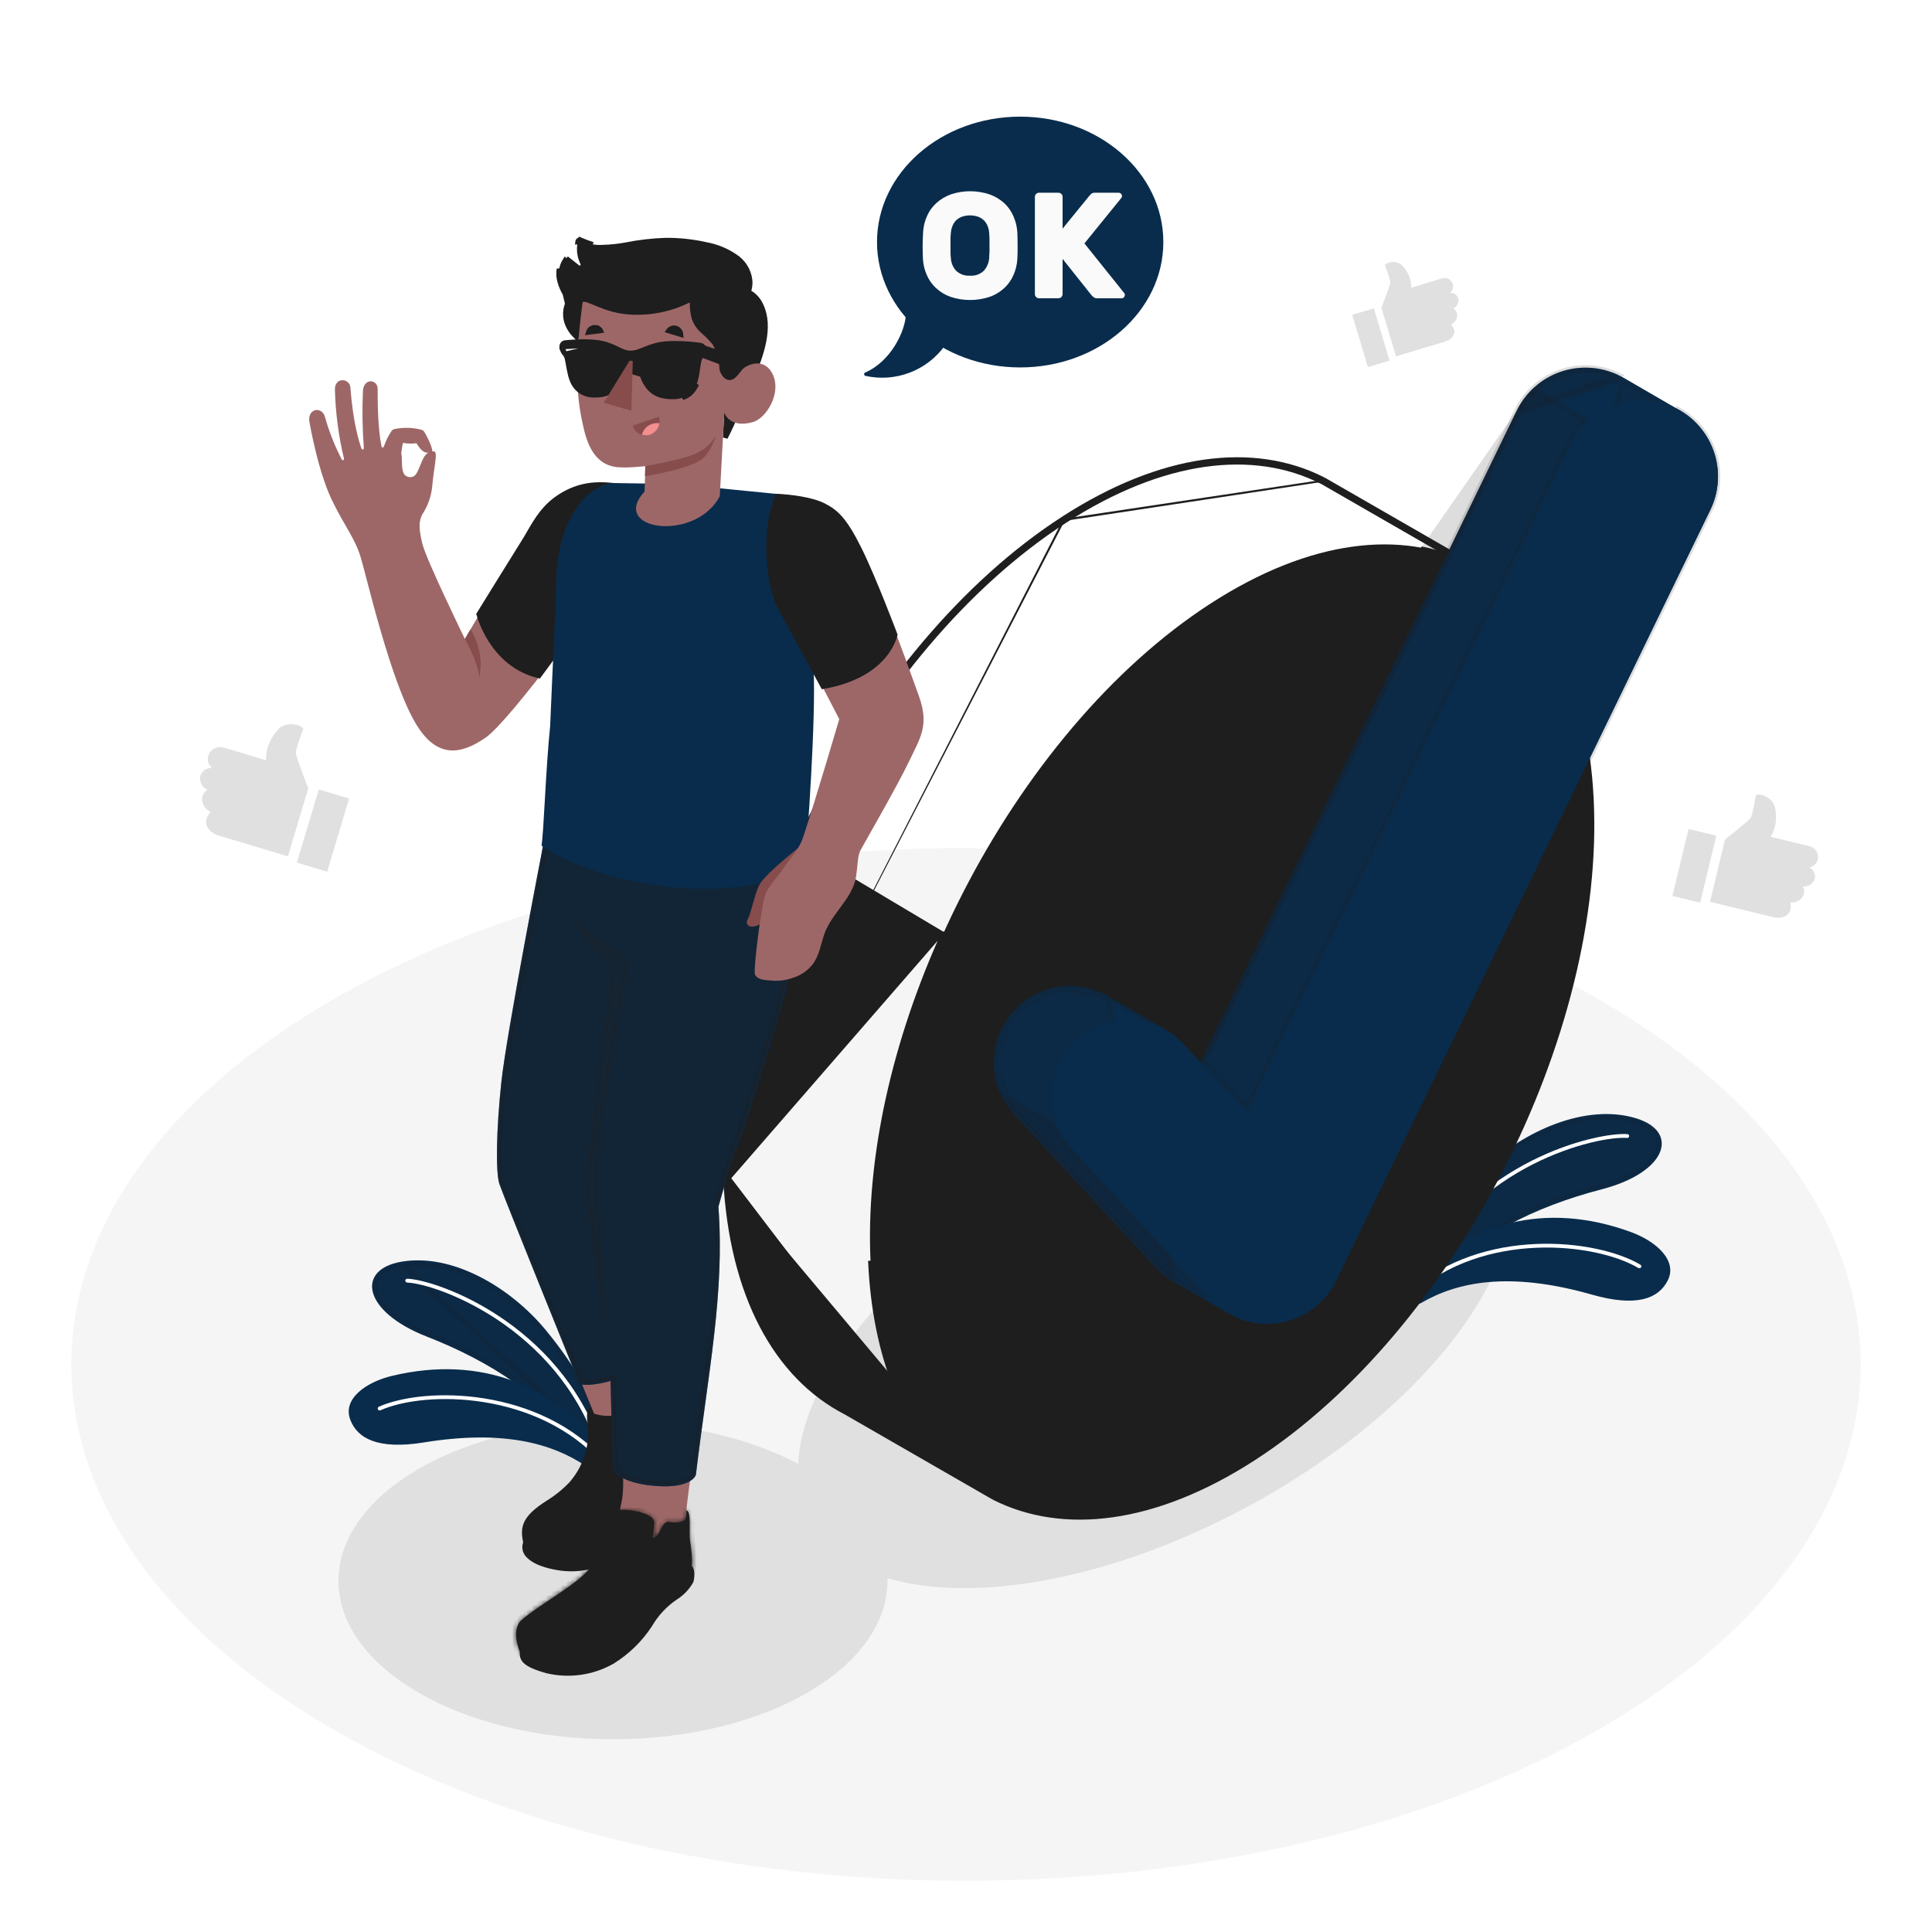 <svg width="398" height="398" viewBox="0 0 398 398" fill="none" xmlns="http://www.w3.org/2000/svg">
<rect width="398" height="398" fill="white"/>
<path d="M68.678 356.29C-3.288 314.738 -3.288 247.365 68.678 205.846C140.644 164.326 257.33 164.294 329.32 205.846C401.31 247.397 401.286 314.77 329.32 356.29C257.354 397.809 140.652 397.849 68.678 356.29Z" fill="#F5F5F5"/>
<path d="M126.278 358.296C157.509 358.296 182.826 343.681 182.826 325.652C182.826 307.623 157.509 293.008 126.278 293.008C95.048 293.008 69.731 307.623 69.731 325.652C69.731 343.681 95.048 358.296 126.278 358.296Z" fill="#E0E0E0"/>
<path d="M256.977 310.395C296.188 289.246 319.444 256.284 308.92 236.771C298.396 217.258 258.077 218.584 218.866 239.732C179.654 260.881 156.399 293.843 166.923 313.356C177.447 332.869 217.766 331.543 256.977 310.395Z" fill="#E0E0E0"/>
<path d="M295.991 264.041C303.831 254.696 316.114 248.607 329.924 245.009C343.568 241.467 346.011 233.069 336.969 230.355C326.724 227.266 313.941 232.934 305.694 240.822C291.334 254.569 289.527 265.068 289.527 265.068L295.991 264.041Z" fill="#092C4C"/>
<path opacity="0.15" d="M329.799 244.525L329.798 244.525C316.007 248.118 303.667 254.202 295.729 263.577L290.183 264.458C290.258 264.175 290.364 263.81 290.509 263.369C290.895 262.194 291.559 260.477 292.67 258.33C294.891 254.036 298.899 248.019 306.04 241.183C310.117 237.283 315.316 233.933 320.754 231.941C326.196 229.949 331.837 229.33 336.825 230.833L336.825 230.833C339.021 231.493 340.445 232.476 341.188 233.572C341.916 234.646 342.026 235.883 341.492 237.181C340.949 238.499 339.732 239.895 337.777 241.19C335.826 242.48 333.169 243.65 329.799 244.525Z" fill="#1E1E1E" stroke="#1E1E1E"/>
<path d="M291.954 263.476C291.896 263.488 291.836 263.488 291.779 263.476C291.731 263.453 291.689 263.421 291.655 263.382C291.62 263.343 291.593 263.297 291.576 263.247C291.559 263.198 291.552 263.145 291.555 263.093C291.559 263.041 291.572 262.99 291.595 262.943C303.233 239.063 329.007 233.188 335.248 233.634C335.352 233.642 335.449 233.691 335.518 233.77C335.586 233.849 335.621 233.951 335.614 234.056C335.604 234.161 335.554 234.258 335.473 234.326C335.393 234.394 335.29 234.429 335.184 234.422C329.071 233.96 303.766 239.779 292.312 263.293C292.273 263.351 292.219 263.399 292.156 263.431C292.094 263.463 292.024 263.478 291.954 263.476Z" fill="white"/>
<path d="M289.527 266.525C289.528 266.909 289.63 267.286 289.824 267.617C290.017 267.949 290.295 268.223 290.629 268.413C290.963 268.602 291.341 268.699 291.725 268.695C292.109 268.69 292.485 268.584 292.815 268.388C300.106 264.145 310.741 261.797 327.95 266.7C337.104 269.303 341.61 267.56 343.536 263.834C345.685 259.695 341.148 255.691 335.974 253.805C318.358 247.365 302.462 251.759 289.527 264.607V266.525Z" fill="#092C4C"/>
<path d="M290.538 266.867C290.482 266.868 290.425 266.857 290.373 266.835C290.321 266.813 290.274 266.781 290.236 266.74C290.162 266.664 290.121 266.563 290.121 266.457C290.121 266.352 290.162 266.25 290.236 266.174C305.447 252.579 329.009 255.229 337.924 260.531C338.014 260.584 338.08 260.671 338.107 260.772C338.134 260.873 338.119 260.981 338.067 261.072C338.013 261.163 337.924 261.229 337.822 261.256C337.719 261.282 337.61 261.268 337.518 261.215C328.762 256.018 305.678 253.431 290.769 266.787C290.701 266.836 290.621 266.863 290.538 266.867Z" fill="white"/>
<path d="M119.335 298.221C112.649 288.017 101.17 280.518 87.877 275.321C74.759 270.194 73.318 261.574 82.616 259.934C93.155 258.079 105.182 265.219 112.442 274.023C125.082 289.37 125.631 300.028 125.631 300.028L119.335 298.221Z" fill="#092C4C"/>
<path opacity="0.15" d="M125.052 299.342L119.651 297.792C112.871 287.546 101.335 280.046 88.059 274.855L88.059 274.855C84.819 273.589 82.32 272.114 80.537 270.603C78.749 269.088 77.705 267.558 77.322 266.185C76.945 264.833 77.2 263.618 78.049 262.636C78.915 261.634 80.444 260.825 82.702 260.426L125.052 299.342ZM125.052 299.342C125.011 299.052 124.949 298.677 124.858 298.222C124.614 297.008 124.158 295.222 123.309 292.956C121.611 288.426 118.342 281.973 112.056 274.341C108.467 269.989 103.699 266.048 98.532 263.427C93.363 260.806 87.833 259.523 82.702 260.426L125.052 299.342Z" fill="#1E1E1E" stroke="#1E1E1E"/>
<path d="M123.38 298.158C123.438 298.169 123.497 298.169 123.555 298.158C123.654 298.122 123.736 298.048 123.782 297.953C123.828 297.858 123.835 297.749 123.802 297.648C115.046 272.566 90.179 263.691 83.906 263.42C83.802 263.416 83.7 263.453 83.623 263.523C83.545 263.593 83.499 263.69 83.492 263.794C83.49 263.9 83.528 264.003 83.599 264.081C83.67 264.16 83.769 264.208 83.874 264.216C90.004 264.471 114.441 273.235 123.046 297.935C123.076 297.998 123.124 298.052 123.183 298.092C123.241 298.131 123.309 298.154 123.38 298.158Z" fill="white"/>
<path d="M125.688 299.543C125.626 300.109 125.419 300.649 125.087 301.111C124.755 301.573 124.31 301.942 123.793 302.182C123.277 302.422 122.708 302.525 122.141 302.481C121.573 302.437 121.027 302.248 120.554 301.931C113.804 297.41 103.751 294.472 87.281 297.155C77.889 298.659 73.622 296.359 72.157 292.466C70.518 288.104 75.501 284.674 80.858 283.408C99.11 279.094 114.377 285.334 125.704 299.607L125.688 299.543Z" fill="#092C4C"/>
<path d="M124.429 301.684C124.485 301.692 124.541 301.687 124.595 301.671C124.649 301.654 124.698 301.626 124.74 301.589C124.813 301.513 124.854 301.411 124.854 301.306C124.854 301.2 124.813 301.099 124.74 301.023C111.208 285.732 87.527 285.581 78.046 289.792C77.949 289.835 77.873 289.915 77.835 290.014C77.797 290.114 77.8 290.224 77.843 290.321C77.887 290.418 77.967 290.494 78.066 290.532C78.165 290.57 78.275 290.567 78.373 290.524C87.662 286.393 110.905 286.544 124.143 301.549C124.177 301.591 124.221 301.626 124.271 301.649C124.32 301.672 124.374 301.684 124.429 301.684Z" fill="white"/>
<path d="M303.131 116.352C317.252 123.659 326.597 140.271 327.799 164.51C330.251 213.121 299.111 273.952 258.244 300.379C237.883 313.545 218.954 315.67 204.777 308.506M303.131 116.352L303.004 116.288L272.66 98.824M303.131 116.352L302.901 116.796L302.78 116.735L302.767 116.729L302.754 116.721L272.427 99.266M303.131 116.352L302.907 116.799L302.904 116.797C316.81 123.995 326.103 140.403 327.3 164.534L327.3 164.535C328.52 188.732 321.378 216.005 308.821 240.535C296.264 265.066 278.315 286.804 257.973 299.959C237.704 313.065 218.973 315.115 205.011 308.064M272.66 98.824L272.477 98.736C258.3 91.572 239.387 93.729 219.041 106.879M272.66 98.824L272.411 99.257L272.427 99.266M272.66 98.824L272.444 99.275L272.427 99.266M219.041 106.879C178.175 133.306 147.035 194.137 149.487 242.748M219.041 106.879L219.313 107.299M219.041 106.879L219.313 107.299C219.313 107.299 219.313 107.299 219.313 107.299M149.487 242.748C150.705 266.971 160.05 283.583 174.163 290.89L174.282 290.954L204.634 308.426M149.487 242.748L149.986 242.723C151.199 266.84 160.493 283.25 174.393 290.446L174.398 290.449L174.518 290.513L174.525 290.517L174.532 290.521L204.877 307.989L204.634 308.426M149.487 242.748L149.986 242.723C148.766 218.526 155.908 191.252 168.465 166.722C181.022 142.192 198.971 120.454 219.313 107.299M204.634 308.426L204.777 308.506M204.634 308.426L204.883 307.993L205.011 308.064M204.777 308.506L205.02 308.069L205.011 308.064M204.777 308.506L205.003 308.06C205.006 308.061 205.008 308.063 205.011 308.064M219.313 107.299C239.571 94.206 258.289 92.127 272.251 99.182L272.251 99.182L272.261 99.187L272.427 99.266" fill="#1E1E1E" stroke="#1E1E1E"/>
<path d="M195.808 302.784C186.302 293.86 180.286 279.367 179.354 260.213C179.354 260.213 179.354 260.213 179.354 260.213L179.853 260.189C178.763 238.506 184.343 214.411 194.5 192.035L195.808 302.784ZM195.808 302.784L174.582 290.511L174.577 290.508L174.438 290.424L174.424 290.415L174.408 290.407C160.508 283.194 151.222 266.785 150.001 242.699L195.808 302.784ZM164.591 174.805L193.86 192.236L150.001 242.699C148.916 221.123 154.482 197.119 164.591 174.805Z" fill="#1E1E1E" stroke="#1E1E1E"/>
<path d="M327.316 164.519C328.536 188.716 321.395 215.99 308.837 240.52C296.28 265.05 278.332 286.788 257.989 299.943C237.644 313.099 218.842 315.131 204.86 307.971C190.879 300.812 181.535 284.368 180.314 260.171C179.094 235.978 186.238 208.707 198.797 184.178C211.356 159.649 229.307 137.91 249.649 124.755C269.994 111.599 288.795 109.564 302.774 116.72C316.754 123.876 326.095 140.318 327.316 164.519Z" fill="#1E1E1E" stroke="#1E1E1E"/>
<path d="M241.777 218.982L241.28 218.443L230.262 206.51C230.261 206.509 230.26 206.508 230.259 206.507C227.063 203.181 222.69 201.241 218.079 201.102C213.466 200.964 208.983 202.64 205.593 205.771C202.203 208.902 200.176 213.237 199.947 217.846C199.719 222.453 201.306 226.967 204.367 230.417C204.368 230.418 204.369 230.419 204.37 230.421L233.41 261.879L233.41 261.88C236.513 265.25 240.811 267.272 245.386 267.513H245.386H245.388H245.39H245.392H245.394H245.396H245.398H245.4H245.402H245.404H245.406H245.408H245.41H245.412H245.414H245.416H245.418H245.42H245.422H245.424H245.426H245.427H245.429H245.431H245.433H245.435H245.437H245.439H245.441H245.443H245.445H245.447H245.449H245.451H245.453H245.455H245.457H245.459H245.461H245.463H245.465H245.467H245.469H245.471H245.473H245.475H245.476H245.478H245.48H245.482H245.484H245.486H245.488H245.49H245.492H245.494H245.496H245.498H245.5H245.502H245.504H245.506H245.508H245.51H245.512H245.514H245.516H245.518H245.52H245.522H245.523H245.525H245.527H245.529H245.531H245.533H245.535H245.537H245.539H245.541H245.543H245.545H245.547H245.549H245.551H245.553H245.555H245.557H245.559H245.561H245.563H245.565H245.567H245.569H245.57H245.572H245.574H245.576H245.578H245.58H245.582H245.584H245.586H245.588H245.59H245.592H245.594H245.596H245.598H245.6H245.602H245.604H245.606H245.608H245.61H245.612H245.614H245.616H245.618H245.619H245.621H245.623H245.625H245.627H245.629H245.631H245.633H245.635H245.637H245.639H245.641H245.643H245.645H245.647H245.649H245.651H245.653H245.655H245.657H245.659H245.661H245.663H245.665H245.666H245.668H245.67H245.672H245.674H245.676H245.678H245.68H245.682H245.684H245.686H245.688H245.69H245.692H245.694H245.696H245.698H245.7H245.702H245.704H245.706H245.708H245.71H245.712H245.713H245.715H245.717H245.719H245.721H245.723H245.725H245.727H245.729H245.731H245.733H245.735H245.737H245.739H245.741H245.743H245.745H245.747H245.749H245.751H245.753H245.755H245.757H245.759H245.761H245.762H245.764H245.766H245.768H245.77H245.772H245.774H245.776H245.778H245.78H245.782H245.784H245.786H245.788H245.79H245.792H245.794H245.796H245.798H245.8H245.802H245.804H245.806H245.808H245.809H245.811H245.813H245.815H245.817H245.819H245.821H245.823H245.825H245.827H245.829H245.831H245.833H245.835H245.837H245.839H245.841H245.843H245.845H245.847H245.849H245.851H245.853H245.855H245.856H245.858H245.86H245.862H245.864H245.866H245.868H245.87H245.872H245.874H245.876H245.878H245.88H245.882H245.884H245.886H245.888H245.89H245.892H245.894H245.896H245.898H245.9H245.902H245.904H245.905H245.907H245.909H245.911H245.913H245.915H245.917H245.919H245.921H245.923H245.925H245.927H245.929H245.931H245.933H245.935H245.937H245.939H245.941H245.943H245.945H245.947H245.949H245.951H245.952H245.954H245.956H245.958H245.96H245.962H245.964H245.966H245.968H245.97H245.972H245.974H245.976H245.978H245.98H245.982H245.984H245.986H245.988H245.99H245.992H245.994H245.996H245.998H245.999H246.001H246.003H246.005H246.007H246.009H246.011H246.013H246.015H246.017H246.019H246.021H246.023H246.025H246.027H246.029H246.031H246.033H246.035H246.037H246.039H246.041H246.043H246.045H246.047H246.048H246.05H246.052H246.054H246.056H246.058H246.06H246.062H246.064H246.066H246.068H246.07H246.072H246.074H246.076H246.078H246.08H246.082H246.084H246.086H246.088H246.09H246.092H246.094H246.095H246.097H246.099H246.101H246.103H246.105H246.107H246.109H246.111H246.113H246.115H246.117H246.119H246.121H246.123H246.125H246.127H246.129H246.131H246.133H246.135H246.137H246.139H246.141H246.142H246.144H246.146H246.148H246.15H246.152H246.154H246.156H246.158H246.16H246.162H246.164H246.166H246.168H246.17H246.172H246.174H246.176H246.178H246.18H246.182H246.184H246.186H246.188H246.189H246.191H246.193H246.195H246.197H246.199H246.201H246.203H246.205H246.207H246.209H246.211H246.213H246.215H246.217H246.219H246.221H246.223H246.225H246.227H246.229H246.231H246.233H246.235H246.237H246.238H246.24H246.242H246.244H246.246H246.248H246.25H246.252H246.254H246.256H246.258H246.26H246.262H246.264H246.266H246.268H246.27H246.272H246.274H246.276H246.278H246.28H246.282H246.284H246.285H246.287H246.289H246.291H246.293H246.295H246.297H246.299H246.301H246.303H246.305H246.307H246.309H246.311H246.313H246.315H246.317H246.319H246.321H246.323H246.325H246.327H246.329H246.331H246.332H246.334H246.336H246.338H246.34H246.342H246.344H246.346H246.348H246.35H246.352H246.354H246.356H246.358H246.36H246.362H246.364H246.366H246.368H246.37H246.372H246.374H246.375C247.23 267.512 248.084 267.45 248.931 267.327M241.777 218.982L248.931 267.327M241.777 218.982L242.097 218.322L293.15 113.146C305.228 115.664 314.954 123.761 320.87 136.809M241.777 218.982L320.87 136.809M248.931 267.327C251.773 266.914 254.472 265.81 256.79 264.112C259.108 262.415 260.975 260.176 262.228 257.591L262.228 257.59L320.87 136.809M248.931 267.327L320.87 136.809" fill="#1E1E1E" stroke="#1E1E1E"/>
<path d="M334.471 77.825C334.153 77.642 333.818 77.467 333.484 77.308C329.73 75.488 325.407 75.233 321.464 76.597C317.522 77.961 314.281 80.833 312.454 84.583L247.277 218.836L243.568 214.856C242.497 213.687 241.251 212.69 239.874 211.903C237.932 210.789 229.67 206.005 228.332 205.233C225.073 203.347 221.245 202.693 217.544 203.388C213.843 204.084 210.515 206.084 208.163 209.025C205.81 211.965 204.591 215.652 204.725 219.415C204.859 223.179 206.338 226.769 208.894 229.535L237.94 260.993C239.029 262.174 240.294 263.181 241.689 263.978C243.584 265.052 251.814 269.828 253.168 270.608C255.039 271.692 257.114 272.379 259.263 272.625C261.412 272.871 263.589 272.671 265.657 272.039C267.725 271.406 269.641 270.354 271.284 268.948C272.928 267.541 274.264 265.812 275.209 263.866L352.317 105.04C354.051 101.461 354.367 97.358 353.202 93.555C352.037 89.752 349.478 86.53 346.037 84.535L334.471 77.825Z" fill="#092C4C"/>
<path opacity="0.15" d="M228.332 205.233C228.72 205.457 229.69 206.018 230.92 206.729C233.93 208.471 238.495 211.112 239.874 211.903C241.251 212.69 242.497 213.687 243.568 214.856L246.912 218.444L246.827 218.618L247.277 218.836L247.643 218.496L247.511 218.354L312.454 84.583M228.332 205.233L241.937 263.543C241.937 263.543 241.936 263.543 241.936 263.543C240.585 262.772 239.362 261.797 238.308 260.654L238.307 260.653L209.261 229.195L209.261 229.195C206.787 226.518 205.354 223.041 205.225 219.397C205.095 215.754 206.276 212.184 208.553 209.337C210.83 206.49 214.053 204.553 217.637 203.88C221.22 203.206 224.926 203.84 228.082 205.666L228.082 205.666C228.469 205.889 229.435 206.448 230.659 207.156C233.67 208.898 238.245 211.545 239.626 212.337L239.626 212.337C240.958 213.099 242.163 214.062 243.199 215.194L243.202 215.197L246.911 219.177L247.408 219.711L247.727 219.055L312.903 84.802L312.454 84.583M228.332 205.233C225.073 203.347 221.245 202.693 217.544 203.388M228.332 205.233L217.544 203.388M312.454 84.583C314.281 80.833 317.522 77.961 321.464 76.597C325.407 75.233 329.73 75.488 333.484 77.308L312.903 84.802M312.454 84.583L312.903 84.802M312.903 84.802C314.673 81.171 317.811 78.39 321.628 77.069C325.445 75.749 329.631 75.996 333.266 77.758L333.269 77.759C333.591 77.913 333.914 78.082 334.221 78.258L312.903 84.802ZM351.867 104.822C353.546 101.356 353.852 97.384 352.724 93.701C351.596 90.019 349.118 86.899 345.786 84.968L345.786 84.968L334.222 78.258L274.759 263.648M351.867 104.822L274.759 263.648M351.867 104.822L352.317 105.04M351.867 104.822L351.867 104.822L352.317 105.04M274.759 263.648L275.209 263.866M274.759 263.648L274.759 263.648L275.209 263.866M275.209 263.866L352.317 105.04M275.209 263.866C274.264 265.812 272.928 267.541 271.284 268.948C269.641 270.354 267.725 271.406 265.657 272.039C263.589 272.671 261.412 272.871 259.263 272.625C257.114 272.379 255.039 271.692 253.168 270.608L352.317 105.04M352.317 105.04C354.051 101.461 354.367 97.358 353.202 93.555C352.037 89.752 349.478 86.53 346.037 84.535L352.317 105.04ZM217.544 203.388C213.843 204.084 210.515 206.084 208.163 209.025M217.544 203.388L208.163 209.025M208.163 209.025C205.81 211.965 204.591 215.652 204.725 219.415M208.163 209.025L204.725 219.415M204.725 219.415C204.859 223.179 206.338 226.769 208.894 229.535L204.725 219.415Z" fill="#1E1E1E" stroke="#1E1E1E"/>
<path opacity="0.15" d="M220.06 236.506L248.466 267.278C245.827 265.748 242.945 264.086 241.9 263.51C240.551 262.738 239.328 261.764 238.274 260.622L238.274 260.622L209.229 229.165C209.229 229.165 209.229 229.165 209.228 229.164C208.337 228.192 207.578 227.109 206.969 225.944L217.01 231.736C217.731 233.496 218.764 235.112 220.059 236.505C220.06 236.505 220.06 236.506 220.06 236.506Z" fill="#1E1E1E" stroke="#1E1E1E"/>
<path opacity="0.15" d="M312.904 84.802L312.904 84.801C313.711 83.13 314.82 81.625 316.174 80.359L326.824 86.51C325.485 87.817 324.381 89.348 323.562 91.035C323.562 91.035 323.562 91.035 323.562 91.035L256.843 228.466L247.876 218.748L312.904 84.802Z" fill="#1E1E1E" stroke="#1E1E1E"/>
<path d="M345.041 83.978C341.286 82.163 336.965 81.91 333.023 83.273C329.082 84.637 325.841 87.506 324.011 91.254L256.971 229.344L243.575 214.825C240.708 211.912 236.82 210.23 232.734 210.134C228.649 210.039 224.686 211.537 221.686 214.311C218.686 217.086 216.883 220.92 216.66 225C216.437 229.081 217.811 233.088 220.491 236.173L249.529 267.639C251.267 269.52 253.438 270.948 255.854 271.799C258.269 272.65 260.855 272.899 263.389 272.524C265.922 272.15 268.326 271.162 270.391 269.648C272.456 268.133 274.12 266.138 275.24 263.834L352.348 105.008C354.165 101.25 354.416 96.924 353.046 92.981C351.676 89.038 348.797 85.8 345.041 83.978Z" fill="#092C4C"/>
<path d="M125.154 99.5C119.08 99.5 114.925 101.092 110.611 107.221C106.631 112.857 95.774 131.642 95.774 131.642C95.774 131.642 87.814 115.308 87.018 112.053C86.222 108.797 86.269 107.348 87.018 105.931C88.113 104.257 88.8 102.348 89.023 100.359C89.334 96.443 90.289 93.092 89.413 92.981C86.986 92.845 86.89 95.966 85.617 97.804C85.455 97.982 85.254 98.119 85.029 98.204C84.804 98.289 84.563 98.32 84.324 98.294C84.085 98.269 83.856 98.187 83.655 98.057C83.453 97.926 83.285 97.749 83.165 97.542C82.632 96.451 82.918 94.66 82.663 93.371C82.732 92.653 82.847 91.941 83.006 91.237C83.925 91.403 84.864 91.43 85.792 91.317C86.842 92.965 87.559 93.657 89.023 92.989C89.215 92.686 88.395 90.6 87.431 89.008C87.287 88.765 87.052 88.588 86.779 88.515C85.013 88.068 83.17 88.016 81.382 88.364C81.247 88.378 81.116 88.419 80.997 88.484C80.878 88.55 80.773 88.639 80.689 88.746C80.017 89.73 79.482 90.802 79.097 91.93C78.994 92.272 78.675 92.264 78.596 91.97C77.8 88.125 77.8 82.664 77.8 80.109C77.8 78.095 74.863 77.777 74.759 80.659C74.585 84.525 74.651 88.398 74.958 92.256C74.958 92.606 74.608 92.774 74.465 92.391C73.955 91.03 72.706 86.915 72.18 79.815C72.037 77.904 68.948 77.594 68.996 80.276C69.117 85.032 69.736 89.763 70.843 94.389C70.938 94.724 70.628 95.018 70.397 94.636C68.948 91.844 67.79 88.91 66.942 85.88C66.282 83.572 63.201 84.161 63.758 87.034C64.722 92.185 66.25 98.696 68.534 103.352C70.97 108.327 73.072 110.819 74.282 114.727C75.492 118.636 80.498 140.772 85.855 149.401C90.05 156.167 94.85 155.538 100.016 151.972C105.182 148.406 123.642 122.687 123.642 122.687L125.154 99.5Z" fill="#9E6767"/>
<path d="M95.773 131.635C95.773 131.635 98.36 136.02 98.758 139.531C99.416 136.122 98.762 132.591 96.928 129.645L95.773 131.635Z" fill="#874C4C"/>
<path d="M98.726 126.788C98.695 126.687 98.671 126.601 98.651 126.532L98.851 126.208L99.693 124.844C100.399 123.701 101.361 122.143 102.388 120.482C104.443 117.159 106.756 113.428 107.793 111.787C108.228 111.1 108.632 110.403 109.036 109.707C110.614 106.99 112.184 104.285 115.494 102.2C119.44 99.713 122.994 99.68 125.954 99.954L126.408 118.342L111.015 139.225C106.13 138.061 103.043 134.91 101.16 131.994C100.199 130.505 99.557 129.085 99.156 128.037C98.955 127.513 98.815 127.084 98.726 126.788Z" fill="#1E1E1E" stroke="#1E1E1E"/>
<path d="M136.012 308.65L136.009 308.659L136.005 308.668C135.126 311.064 134.326 312.627 131.846 315.799L131.846 315.8C129.108 319.312 122.749 325.1 113.104 322.581C110.74 321.961 109.616 321.233 108.81 320.427C108.489 320.102 108.264 319.693 108.163 319.247C108.072 318.85 108.082 318.437 108.191 318.046L140.607 294.455C140.647 294.488 140.695 294.537 140.752 294.605C140.925 294.813 141.112 295.127 141.286 295.497C141.458 295.863 141.608 296.258 141.715 296.613C141.826 296.978 141.879 297.26 141.881 297.41C141.887 297.729 141.714 298.335 141.348 299.142C140.995 299.92 140.495 300.814 139.925 301.685C138.34 303.837 137.026 306.177 136.012 308.65Z" fill="#1E1E1E" stroke="#1E1E1E"/>
<path d="M121.493 290.928L121.487 290.966C121.382 291.65 121.402 292.347 121.545 293.023L121.55 293.044L121.552 293.065C121.834 295.327 121.634 297.623 120.964 299.802C120.294 301.981 119.171 303.994 117.667 305.707L117.66 305.715L117.652 305.723C116.24 307.198 114.645 308.487 112.907 309.559C110.416 311.135 109.119 312.414 108.506 313.637C107.911 314.822 107.923 316.029 108.256 317.58C108.62 318.35 109.513 319.117 110.851 319.744C112.199 320.375 113.93 320.829 115.823 320.996C119.617 321.333 123.96 320.514 127.107 317.813L127.116 317.806L127.126 317.798C129.882 315.658 131.99 312.793 133.212 309.525L133.216 309.516L133.216 309.516C134.175 307.093 135.29 304.735 136.553 302.456C136.88 301.84 137.277 301.21 137.681 300.584C137.765 300.453 137.85 300.322 137.935 300.191C138.259 299.691 138.582 299.195 138.882 298.695C139.647 297.422 140.202 296.232 140.234 295.142L140.234 295.142C140.25 294.594 139.975 293.723 139.484 292.667C139.005 291.637 138.358 290.51 137.715 289.484L121.493 290.928ZM121.493 290.928V290.89M121.493 290.928V290.89M121.493 290.89V290.879C121.582 290.612 121.747 290.377 121.968 290.201C122.192 290.046 122.463 289.976 122.734 290.003L122.787 290.008L122.84 290.002C123.958 289.875 125.082 289.807 126.207 289.798C126.336 289.803 126.47 289.805 126.608 289.808C126.967 289.814 127.353 289.821 127.739 289.87C128.269 289.937 128.634 290.069 128.821 290.261C128.996 290.53 129.077 290.849 129.051 291.168L129.049 291.196L129.05 291.224L129.121 293.524C129.114 293.759 129.157 293.993 129.247 294.211L129.254 294.226L129.261 294.242C129.347 294.414 129.486 294.554 129.657 294.641C129.829 294.728 130.023 294.758 130.213 294.727L130.281 294.715L130.344 294.686C130.483 294.62 130.606 294.524 130.704 294.405C130.795 294.295 130.861 294.169 130.9 294.033C131.142 293.413 131.288 292.735 131.424 292.102C131.463 291.922 131.501 291.746 131.54 291.576C131.726 290.77 131.943 290.058 132.367 289.471L132.367 289.471L132.37 289.467C132.7 288.999 133.146 288.679 133.675 288.34C133.741 288.298 133.809 288.255 133.878 288.211C134.341 287.919 134.862 287.59 135.298 287.138L135.498 286.932M121.493 290.89L135.498 286.932M135.498 286.932L135.42 286.655M135.498 286.932L135.42 286.655M135.42 286.655L135.358 286.434M135.42 286.655L135.358 286.434M135.358 286.434C135.544 286.569 135.748 286.761 135.969 287.009C136.529 287.637 137.116 288.53 137.715 289.484L135.358 286.434Z" fill="#1E1E1E" stroke="#1E1E1E"/>
<path d="M104.131 244.523C106.782 253.239 119.176 283.416 119.916 285.23L122.384 291.216C124.009 291.751 125.75 291.825 127.414 291.431C127.677 294.321 128.115 298.85 128.282 301.135C128.346 303.785 128.577 307.065 128.003 309.684C127.518 311.912 126.953 314.253 126.531 316.489C126.348 317.476 126.165 318.471 126.014 319.466C125.757 320.509 125.843 321.606 126.26 322.595C126.514 323.026 126.849 323.405 127.247 323.709C129.015 325.098 131.25 325.753 133.488 325.54C134.671 325.483 135.817 325.103 136.799 324.441C138.726 323.064 139.402 320.668 140.381 318.631C141.448 316.426 141.106 316.179 141.177 313.815C141.241 312.159 141.703 307.956 142.363 303.562C143.024 299.168 145.874 283.726 147.243 268.339C147.801 261.505 147.801 254.637 147.243 247.803C158.116 218.263 162.956 200.695 164.381 190.889C165.821 180.923 165.129 177.357 164.946 171.633L112.068 172.907C107.833 200.242 100.573 232.838 104.131 244.523Z" fill="#9E6767"/>
<path d="M103.305 222.713C104.395 212.667 111.909 174.053 111.909 174.053H165.178C165.178 174.053 165.52 181.464 165.425 184.871C165.329 188.278 164.231 194.494 162.328 202.383C160.426 210.271 153.373 232.535 151.98 235.815C150.587 239.094 148 248.607 148 248.607C149.306 266.469 145.907 282.5 143.359 303.809C143.359 303.809 142.619 306.683 135.073 306.118C127.734 305.56 126.253 302.854 126.253 302.854L125.768 284.474C125.768 284.474 121.788 285.7 119.4 285.143C119.4 285.143 103.631 246.211 102.867 243.87C102.103 241.53 102.214 232.758 103.305 222.713Z" fill="#092C4C"/>
<path opacity="0.45" d="M147.518 248.475L147.495 248.558L147.501 248.643C148.488 262.137 146.78 274.565 144.784 289.097C144.149 293.717 143.485 298.55 142.869 303.698C142.866 303.705 142.862 303.715 142.857 303.726C142.835 303.775 142.793 303.856 142.72 303.958C142.575 304.159 142.3 304.453 141.797 304.742C140.787 305.322 138.827 305.897 135.111 305.619C131.499 305.345 129.371 304.545 128.162 303.844C127.557 303.494 127.18 303.167 126.959 302.938C126.86 302.836 126.792 302.753 126.749 302.696L126.268 284.461L126.25 283.803L125.621 283.996L125.621 283.996L125.62 283.997L125.619 283.997L125.611 283.999L125.58 284.009C125.568 284.012 125.552 284.017 125.534 284.022C125.512 284.029 125.485 284.036 125.455 284.045C125.345 284.077 125.184 284.121 124.983 284.173C124.581 284.277 124.021 284.41 123.389 284.526C122.199 284.744 120.822 284.887 119.762 284.706L119.686 284.518L119.184 283.278C118.752 282.209 118.133 280.679 117.388 278.836C115.897 275.149 113.902 270.21 111.884 265.197C107.839 255.155 103.717 244.864 103.342 243.715C103.173 243.196 103.038 242.264 102.959 240.959C102.88 239.668 102.856 238.053 102.89 236.19C102.959 232.466 103.258 227.777 103.802 222.767C104.345 217.767 106.491 205.624 108.508 194.707C109.515 189.253 110.488 184.114 111.209 180.337C111.57 178.449 111.868 176.902 112.075 175.827C112.179 175.289 112.26 174.87 112.316 174.584L112.322 174.553H164.699C164.708 174.747 164.718 174.994 164.73 175.285C164.761 176.032 164.8 177.063 164.837 178.201C164.911 180.48 164.972 183.171 164.925 184.857C164.831 188.206 163.744 194.378 161.842 202.266C160.895 206.192 158.661 213.715 156.486 220.678C154.307 227.651 152.204 234.008 151.52 235.619C150.81 237.291 149.807 240.518 148.988 243.299C148.577 244.696 148.209 245.99 147.945 246.934C147.812 247.406 147.706 247.791 147.632 248.059C147.595 248.192 147.567 248.296 147.547 248.367L147.525 248.448L147.52 248.468L147.518 248.474L147.518 248.475L147.518 248.475C147.518 248.475 147.518 248.475 148 248.607L147.518 248.475ZM142.877 303.677L142.877 303.677L142.878 303.673C142.879 303.672 142.878 303.674 142.877 303.677Z" fill="#1E1E1E" stroke="#1E1E1E"/>
<path opacity="0.2" d="M125.901 199.223L126.396 199.294L126.434 199.03L126.236 198.851C122.499 195.485 120.223 192.469 118.884 190.305C118.749 190.086 118.623 189.876 118.506 189.675C121.749 192.895 125.414 195.668 129.403 197.916L129.389 197.989C129.337 198.268 129.26 198.679 129.163 199.204C128.968 200.254 128.69 201.763 128.358 203.598C127.694 207.267 126.815 212.241 125.951 217.458C125.088 222.675 124.241 228.139 123.642 232.787C123.046 237.416 122.688 241.289 122.824 243.291C123.086 247.177 123.697 257.478 124.242 266.812C124.364 268.89 124.482 270.92 124.592 272.82C124.308 270.805 124.006 268.657 123.703 266.486C122.412 257.234 121.111 247.641 121.036 246.242C120.952 244.404 121.24 240.564 121.728 235.793C122.214 231.036 122.895 225.396 123.587 219.987C124.278 214.579 124.981 209.406 125.51 205.584C125.775 203.673 125.997 202.101 126.152 201.006C126.23 200.459 126.291 200.031 126.332 199.739L126.38 199.408L126.392 199.323L126.395 199.301L126.396 199.296L126.396 199.295C126.396 199.294 126.396 199.294 125.901 199.223Z" fill="#1E1E1E" stroke="#1E1E1E"/>
<path d="M139.114 329.12L139.105 329.125L139.097 329.131C136.968 330.581 135.191 332.49 133.898 334.718C131.897 337.776 129.252 340.359 126.148 342.288C122.037 344.617 117.194 345.296 112.601 344.184C110.115 343.479 108.861 342.846 108.223 342.222C107.704 341.714 107.564 341.183 107.552 340.451L142.399 323.344C142.406 323.36 142.413 323.378 142.42 323.398C142.486 323.581 142.529 323.848 142.541 324.164C142.566 324.785 142.468 325.448 142.341 325.785C141.555 327.144 140.447 328.289 139.114 329.12Z" fill="#1E1E1E" stroke="#1E1E1E"/>
<mask id="path-33-inside-1_385_65590" fill="white">
<path d="M127.04 311.172C125.727 317.54 123.443 322.221 118.149 326.153C113.93 329.289 110.874 330.881 107.507 333.675C106.082 334.869 105.962 337.408 107.053 340.147C109.329 341.97 112.561 343.02 116.899 343.012C121.755 343.012 123.618 342.145 126.404 340.242C127.772 339.307 129.046 338.24 130.209 337.058C132.541 334.718 134.189 331.828 135.844 329.974C137.5 328.119 141.169 326.225 142.212 323.988C142.785 322.762 142.547 319.92 142.164 317.5C141.814 315.28 142.491 311.379 141.424 311.132L141.273 312.724C141.185 313.083 140.962 313.266 140.214 313.52C139.542 313.666 138.848 313.685 138.169 313.576C137.927 313.489 137.664 313.479 137.417 313.549C137.17 313.619 136.951 313.765 136.791 313.966C136.075 314.81 135.884 316.004 134.961 316.704C134.901 316.757 134.83 316.795 134.754 316.816C134.718 316.836 134.678 316.846 134.637 316.844C134.596 316.843 134.557 316.83 134.523 316.808C134.498 316.769 134.482 316.726 134.475 316.681C134.468 316.636 134.471 316.589 134.483 316.545L134.746 314.157C134.777 313.92 134.777 313.679 134.746 313.441C134.696 313.219 134.599 313.011 134.462 312.829C134.324 312.648 134.15 312.498 133.95 312.39C133.279 312 132.559 311.703 131.808 311.507C131.027 311.294 130.228 311.159 129.42 311.101C128.628 310.999 127.825 311.023 127.04 311.172Z"/>
</mask>
<path d="M127.04 311.172C125.727 317.54 123.443 322.221 118.149 326.153C113.93 329.289 110.874 330.881 107.507 333.675C106.082 334.869 105.962 337.408 107.053 340.147C109.329 341.97 112.561 343.02 116.899 343.012C121.755 343.012 123.618 342.145 126.404 340.242C127.772 339.307 129.046 338.24 130.209 337.058C132.541 334.718 134.189 331.828 135.844 329.974C137.5 328.119 141.169 326.225 142.212 323.988C142.785 322.762 142.547 319.92 142.164 317.5C141.814 315.28 142.491 311.379 141.424 311.132L141.273 312.724C141.185 313.083 140.962 313.266 140.214 313.52C139.542 313.666 138.848 313.685 138.169 313.576C137.927 313.489 137.664 313.479 137.417 313.549C137.17 313.619 136.951 313.765 136.791 313.966C136.075 314.81 135.884 316.004 134.961 316.704C134.901 316.757 134.83 316.795 134.754 316.816C134.718 316.836 134.678 316.846 134.637 316.844C134.596 316.843 134.557 316.83 134.523 316.808C134.498 316.769 134.482 316.726 134.475 316.681C134.468 316.636 134.471 316.589 134.483 316.545L134.746 314.157C134.777 313.92 134.777 313.679 134.746 313.441C134.696 313.219 134.599 313.011 134.462 312.829C134.324 312.648 134.15 312.498 133.95 312.39C133.279 312 132.559 311.703 131.808 311.507C131.027 311.294 130.228 311.159 129.42 311.101C128.628 310.999 127.825 311.023 127.04 311.172Z" fill="#1E1E1E"/>
<path d="M127.04 311.172L126.854 310.19L126.196 310.315L126.061 310.97L127.04 311.172ZM118.149 326.153L117.553 325.35L117.553 325.35L118.149 326.153ZM107.507 333.675L106.868 332.906L106.864 332.909L107.507 333.675ZM107.053 340.147L106.124 340.517L106.222 340.762L106.428 340.927L107.053 340.147ZM116.899 343.012V342.012L116.898 342.012L116.899 343.012ZM126.404 340.242L126.968 341.068L126.968 341.068L126.404 340.242ZM130.209 337.058L129.5 336.352L129.495 336.357L130.209 337.058ZM142.212 323.988L141.306 323.564L141.306 323.565L142.212 323.988ZM142.164 317.5L141.177 317.656L141.177 317.656L142.164 317.5ZM141.424 311.132L141.65 310.158L140.537 309.901L140.429 311.038L141.424 311.132ZM141.273 312.724L142.244 312.962L142.262 312.891L142.268 312.819L141.273 312.724ZM140.214 313.52L140.426 314.498L140.482 314.486L140.536 314.467L140.214 313.52ZM138.169 313.576L137.828 314.516L137.917 314.549L138.01 314.564L138.169 313.576ZM136.791 313.966L137.554 314.613L137.564 314.601L137.574 314.588L136.791 313.966ZM134.961 316.704L134.356 315.908L134.328 315.929L134.302 315.952L134.961 316.704ZM134.754 316.816L134.489 315.852L134.371 315.884L134.265 315.943L134.754 316.816ZM134.523 316.808L133.681 317.347L133.796 317.528L133.976 317.645L134.523 316.808ZM134.483 316.545L135.447 316.811L135.468 316.734L135.477 316.655L134.483 316.545ZM134.746 314.157L133.755 314.025L133.753 314.036L133.752 314.048L134.746 314.157ZM134.746 313.441L135.737 313.309L135.731 313.265L135.721 313.221L134.746 313.441ZM133.95 312.39L133.447 313.254L133.46 313.262L133.474 313.27L133.95 312.39ZM131.808 311.507L131.546 312.472L131.556 312.474L131.808 311.507ZM129.42 311.101L129.293 312.093L129.321 312.096L129.349 312.098L129.42 311.101ZM126.061 310.97C124.782 317.173 122.595 321.605 117.553 325.35L118.745 326.956C124.29 322.837 126.672 317.907 128.02 311.374L126.061 310.97ZM117.553 325.35C115.469 326.899 113.676 328.065 111.955 329.21C110.237 330.352 108.594 331.473 106.868 332.906L108.145 334.445C109.786 333.083 111.355 332.011 113.062 330.875C114.766 329.742 116.61 328.543 118.746 326.956L117.553 325.35ZM106.864 332.909C105.881 333.733 105.422 334.961 105.338 336.268C105.255 337.577 105.538 339.046 106.124 340.517L107.982 339.777C107.477 338.509 107.274 337.339 107.334 336.395C107.395 335.45 107.708 334.811 108.149 334.442L106.864 332.909ZM106.428 340.927C108.929 342.93 112.404 344.021 116.901 344.012L116.898 342.012C112.718 342.02 109.729 341.009 107.678 339.366L106.428 340.927ZM116.899 344.012C119.383 344.012 121.176 343.791 122.732 343.293C124.292 342.794 125.55 342.036 126.968 341.068L125.84 339.416C124.471 340.351 123.404 340.978 122.123 341.388C120.838 341.8 119.272 342.012 116.899 342.012V344.012ZM126.968 341.068C128.39 340.096 129.714 338.988 130.922 337.759L129.495 336.357C128.379 337.493 127.154 338.518 125.839 339.417L126.968 341.068ZM130.917 337.764C132.14 336.536 133.173 335.177 134.088 333.924C135.022 332.645 135.805 331.519 136.59 330.64L135.098 329.308C134.228 330.283 133.359 331.53 132.472 332.744C131.567 333.985 130.609 335.24 129.5 336.352L130.917 337.764ZM136.59 330.64C137.34 329.8 138.544 328.956 139.876 327.911C141.108 326.943 142.482 325.776 143.119 324.41L141.306 323.565C140.9 324.436 139.918 325.335 138.641 326.338C137.462 327.263 136.004 328.293 135.098 329.308L136.59 330.64ZM143.118 324.411C143.515 323.563 143.582 322.33 143.546 321.161C143.508 319.937 143.347 318.577 143.152 317.345L141.177 317.656C141.364 318.844 141.513 320.114 141.547 321.223C141.583 322.386 141.483 323.187 141.306 323.564L143.118 324.411ZM143.152 317.345C142.993 316.333 143.072 314.961 143.063 313.57C143.059 312.927 143.034 312.256 142.919 311.712C142.861 311.441 142.768 311.131 142.595 310.855C142.413 310.563 142.109 310.265 141.65 310.158L141.199 312.107C141.006 312.062 140.914 311.939 140.9 311.916C140.896 311.91 140.928 311.963 140.962 312.126C141.031 312.452 141.059 312.942 141.063 313.582C141.07 314.759 140.986 316.447 141.177 317.656L143.152 317.345ZM140.429 311.038L140.277 312.63L142.268 312.819L142.42 311.227L140.429 311.038ZM140.302 312.487C140.299 312.499 140.304 312.472 140.329 312.432C140.341 312.414 140.354 312.397 140.365 312.385C140.377 312.372 140.384 312.367 140.384 312.367C140.381 312.369 140.351 312.391 140.265 312.43C140.181 312.469 140.062 312.516 139.892 312.574L140.536 314.467C140.923 314.335 141.3 314.184 141.598 313.956C141.96 313.679 142.153 313.337 142.244 312.962L140.302 312.487ZM140.002 312.543C139.452 312.663 138.883 312.678 138.327 312.589L138.01 314.564C138.813 314.692 139.632 314.67 140.426 314.498L140.002 312.543ZM138.509 312.636C138.07 312.477 137.593 312.46 137.145 312.587L137.69 314.512C137.735 314.499 137.784 314.5 137.828 314.516L138.509 312.636ZM137.145 312.587C136.696 312.714 136.299 312.979 136.008 313.344L137.574 314.588C137.604 314.551 137.644 314.524 137.69 314.512L137.145 312.587ZM136.029 313.319C135.575 313.854 135.28 314.513 135.064 314.932C134.821 315.405 134.627 315.703 134.356 315.908L135.565 317.501C136.218 317.006 136.581 316.356 136.843 315.846C137.133 315.282 137.292 314.922 137.554 314.613L136.029 313.319ZM134.302 315.952C134.355 315.905 134.419 315.871 134.489 315.852L135.019 317.78C135.241 317.719 135.446 317.608 135.62 317.457L134.302 315.952ZM134.265 315.943C134.389 315.874 134.53 315.84 134.672 315.845L134.603 317.844C134.826 317.851 135.047 317.798 135.242 317.689L134.265 315.943ZM134.672 315.845C134.814 315.85 134.951 315.893 135.07 315.971L133.976 317.645C134.162 317.767 134.379 317.836 134.603 317.844L134.672 315.845ZM135.365 316.269C135.416 316.348 135.45 316.438 135.464 316.531L133.486 316.831C133.514 317.015 133.58 317.191 133.681 317.347L135.365 316.269ZM135.464 316.531C135.478 316.624 135.472 316.72 135.447 316.811L133.519 316.28C133.47 316.459 133.458 316.647 133.486 316.831L135.464 316.531ZM135.477 316.655L135.74 314.267L133.752 314.048L133.489 316.436L135.477 316.655ZM135.737 314.29C135.78 313.964 135.78 313.634 135.737 313.309L133.755 313.573C133.775 313.723 133.775 313.875 133.755 314.025L135.737 314.29ZM135.721 313.221C135.64 312.86 135.482 312.52 135.259 312.225L133.664 313.433C133.716 313.501 133.752 313.578 133.77 313.661L135.721 313.221ZM135.259 312.225C135.035 311.93 134.751 311.687 134.425 311.51L133.474 313.27C133.549 313.31 133.613 313.366 133.664 313.433L135.259 312.225ZM134.453 311.526C133.704 311.09 132.899 310.758 132.061 310.539L131.556 312.474C132.218 312.647 132.855 312.91 133.447 313.254L134.453 311.526ZM132.071 310.542C131.227 310.313 130.364 310.166 129.492 310.103L129.349 312.098C130.092 312.151 130.828 312.276 131.546 312.472L132.071 310.542ZM129.548 310.109C128.651 309.994 127.742 310.021 126.854 310.19L127.227 312.155C127.908 312.025 128.606 312.004 129.293 312.093L129.548 310.109Z" fill="#1E1E1E" mask="url(#path-33-inside-1_385_65590)"/>
<path d="M160.369 101.784C160.369 101.784 162.558 104.793 164.349 110.994C166.53 121.178 167.65 131.56 167.693 141.974C167.693 156.04 165.798 178.829 165.798 178.829C149.472 187.012 123.141 182.172 111.551 174.189C112.02 171.657 112.418 158.348 113.334 149.568C113.947 134.508 114.456 126.62 114.56 119.917C114.775 106.529 121.437 99.611 126.5 99.508L139.283 99.707L160.369 101.784Z" fill="#092C4C"/>
<path d="M164.398 174.698C161.97 176.696 157.234 180.533 156.335 182.467C155.332 184.68 154.743 188.039 154.066 189.297C153.389 190.554 154.408 191.191 155.809 190.737C157.21 190.284 158.046 189.098 159.128 186.2C160.211 183.303 163.22 181.034 163.22 181.034L164.398 174.698Z" fill="#874C4C"/>
<path d="M155.529 200.751C156.11 201.873 157.463 201.881 158.713 201.977C160.236 202.152 161.78 201.977 163.226 201.468C164.964 200.965 166.489 199.905 167.564 198.451C168.79 196.684 169.109 194.471 169.809 192.441C171.274 188.182 175.636 185.11 176.352 180.596C176.647 178.734 176.647 176.537 177.148 175.383C177.459 174.698 184.631 162.352 187.194 157.003C189.645 151.861 191.484 149.441 189.255 143.264C187.027 137.087 179.441 115.348 174.068 107.794C171.027 103.512 166.195 102.286 160.337 101.784C155.879 113.39 161.061 125.386 161.061 125.386L172.89 148.136C172.89 148.136 168.305 163.801 165.439 172.509C164.643 174.897 163.051 176.425 161.228 179.108C160.432 180.27 158.633 182.292 157.996 183.558C157.2 185.15 157.2 186.2 156.802 188.453C156.182 192.043 155.218 200.218 155.529 200.751Z" fill="#9E6767"/>
<path d="M184.237 130.384C184.301 130.551 184.35 130.68 184.383 130.768C184.37 130.823 184.353 130.896 184.329 130.984C184.266 131.215 184.159 131.554 183.988 131.97C183.646 132.803 183.046 133.946 182.017 135.163C180 137.548 176.301 140.255 169.562 141.43L160.196 124.158C160.189 124.139 160.178 124.109 160.164 124.071C160.135 123.991 160.093 123.871 160.04 123.714C159.934 123.399 159.787 122.933 159.624 122.337C159.296 121.144 158.902 119.431 158.639 117.357C158.124 113.289 158.116 107.852 160.087 102.236C161.536 102.305 163.24 102.463 164.894 102.748C166.697 103.058 168.408 103.513 169.664 104.149C170.943 104.796 172.007 105.506 173.124 106.788C174.253 108.082 175.451 109.974 176.964 113.008C178.475 116.037 180.341 120.506 181.833 124.229C182.578 126.088 183.229 127.757 183.693 128.961C183.925 129.563 184.11 130.049 184.237 130.384Z" fill="#1E1E1E" stroke="#1E1E1E"/>
<path d="M119.234 49.463L119.453 49.793L119.5 49.865L119.671 49.463M119.234 49.463C119.303 49.434 119.377 49.419 119.453 49.419C119.528 49.419 119.602 49.434 119.671 49.463M119.234 49.463L119.38 49.812L119.003 49.837C119.012 49.762 119.037 49.69 119.077 49.625C119.117 49.56 119.17 49.505 119.234 49.463ZM119.671 49.463C120.469 49.804 121.285 50.099 122.115 50.347L119.502 49.867L119.671 49.463ZM119.265 55.274C118.893 55.102 118.534 54.902 118.191 54.677C117.607 54.285 117.095 53.795 116.678 53.228L119.265 55.274ZM119.265 55.274C119.363 55.319 119.463 55.36 119.564 55.396M119.265 55.274L119.564 55.396M119.564 55.396C119.67 55.561 119.783 55.722 119.902 55.879L120.3 55.577L120.368 55.081C120.206 55.059 120.047 55.025 119.892 54.978L119.564 55.396ZM123.452 73.03L123.429 72.988L123.398 72.951C122.714 72.131 121.937 71.392 121.085 70.748C120.755 70.438 120.398 70.146 120.053 69.865C120.008 69.828 119.962 69.791 119.917 69.754C119.518 69.428 119.14 69.111 118.803 68.767L118.803 68.767C118.263 68.216 117.819 67.578 117.489 66.881L117.488 66.879C117.12 66.111 116.951 65.264 116.996 64.414C117.042 63.565 117.301 62.74 117.748 62.017L117.941 61.705L117.702 61.427C116.746 60.319 116.073 58.997 115.741 57.572L115.74 57.57C115.577 56.888 115.558 56.18 115.683 55.491C115.799 54.845 116.04 54.229 116.391 53.676C116.819 54.226 117.333 54.704 117.912 55.092L117.912 55.093L117.917 55.095C118.28 55.334 118.661 55.545 119.055 55.728L119.056 55.728C119.429 55.901 119.825 56.016 120.233 56.072L121.429 56.235L120.698 55.274C120.127 54.523 119.724 53.658 119.516 52.738C119.308 51.817 119.3 50.863 119.492 49.939L119.494 49.931C120.303 50.276 121.13 50.574 121.972 50.826L122.003 50.835L122.036 50.84C122.737 50.954 123.45 50.988 124.159 50.942C125.75 50.903 127.335 50.738 128.9 50.449L128.9 50.449L128.908 50.447C131.643 49.898 134.42 49.579 137.208 49.494C140.044 49.479 142.872 49.792 145.636 50.428L145.646 50.43L145.655 50.432C147.702 50.822 149.648 51.624 151.375 52.791L151.382 52.796L151.389 52.8C152.239 53.334 152.958 54.052 153.494 54.901C154.03 55.748 154.368 56.706 154.485 57.702C154.559 58.389 154.495 59.085 154.296 59.747L154.185 60.116L154.514 60.317C155.511 60.929 156.298 61.831 156.769 62.902L156.772 62.909L156.775 62.916C157.838 65.145 157.856 67.707 157.353 70.306C156.85 72.905 155.837 75.489 154.895 77.735L154.895 77.735L154.892 77.743L154.89 77.746C154.88 77.77 154.823 77.906 154.725 78.142C154.617 78.397 154.464 78.762 154.277 79.204C153.905 80.089 153.399 81.283 152.866 82.532C151.796 85.04 150.626 87.739 150.182 88.615L150.181 88.618C149.908 89.163 149.653 89.684 149.423 90.158L149.639 86.114L149.664 85.633L149.184 85.589L142.92 85.024L142.919 85.024C142.48 84.985 142.03 84.933 141.569 84.879L141.568 84.879C141.109 84.825 140.638 84.771 140.168 84.729C139.23 84.645 138.268 84.609 137.344 84.741C135.807 84.959 134.323 84.209 132.908 83.302L132.907 83.302C132.714 83.179 132.521 83.056 132.327 82.933C130.137 81.544 127.901 80.126 126.273 78.254C125.587 77.387 125.011 76.439 124.56 75.43C124.249 74.604 123.879 73.802 123.452 73.03ZM117.037 67.095C117.391 67.842 117.867 68.526 118.446 69.117L115.19 55.402C115.053 56.159 115.075 56.937 115.254 57.686C115.605 59.189 116.315 60.585 117.323 61.754C116.831 62.548 116.547 63.454 116.497 64.388C116.447 65.321 116.633 66.252 117.037 67.095ZM119.493 49.882L119.453 49.857L119.493 49.882Z" fill="#1E1E1E" stroke="#1E1E1E"/>
<path d="M142.094 62.303C142.071 63.491 142.224 64.677 142.548 65.821C142.926 66.826 143.534 67.728 144.323 68.456C145.216 69.213 146.042 70.047 146.791 70.947C147.599 72.349 148.073 73.918 148.176 75.532C148.18 76.008 148.291 76.476 148.501 76.903C148.71 77.33 149.012 77.705 149.386 78C151.089 79.058 152.108 77.013 153.015 76.01C154.185 74.927 157.664 73.622 159.272 77.299C160.935 81.12 157.863 86.183 155.069 86.963C150.253 88.308 149.202 85.028 149.202 85.028L148.279 102.222C145.565 107.372 139.181 109.012 134.986 108.192C131.364 107.484 129.374 104.944 132.781 101.267L132.964 96.029C132.964 96.029 128.618 96.547 126.524 96.149C123.03 95.496 121.303 92.527 120.355 88.698C118.851 82.545 118.158 76.073 120.029 62.215C120.881 61.745 124.327 64.428 129.581 64.786C133.899 65.091 138.22 64.233 142.094 62.303Z" fill="#9E6767"/>
<path d="M132.931 96.013C132.931 96.013 140.811 94.692 143.597 93.323C145.232 92.536 146.592 91.273 147.498 89.701C147.033 91.289 146.253 92.767 145.205 94.047C143.12 96.539 132.859 98.099 132.859 98.099L132.931 96.013Z" fill="#874C4C"/>
<path d="M140.095 68.319C140.197 68.508 140.256 68.714 140.271 68.924L137.714 68.142C137.727 68.123 137.741 68.104 137.755 68.085C137.867 67.938 138.008 67.815 138.169 67.723C138.33 67.632 138.507 67.573 138.691 67.552C138.873 67.531 139.057 67.546 139.232 67.597C139.602 67.718 139.911 67.976 140.095 68.319Z" fill="#1E1E1E" stroke="#1E1E1E"/>
<path d="M135.756 85.841L130.352 87.671C130.457 88.033 130.634 88.369 130.871 88.661C131.109 88.952 131.403 89.193 131.735 89.369C132.068 89.545 132.433 89.653 132.807 89.685C133.182 89.717 133.56 89.674 133.918 89.558C134.645 89.296 135.242 88.762 135.585 88.069C135.928 87.376 135.989 86.578 135.756 85.841Z" fill="#874C4C"/>
<path d="M135.319 87.162C134.613 87.162 133.928 87.397 133.37 87.829C132.813 88.262 132.415 88.867 132.238 89.55C132.784 89.729 133.372 89.729 133.918 89.55C134.421 89.372 134.867 89.06 135.206 88.647C135.546 88.235 135.766 87.738 135.844 87.21C135.671 87.178 135.495 87.162 135.319 87.162Z" fill="#F28F8F"/>
<path d="M122.377 67.455L122.377 67.455L122.383 67.454C122.558 67.429 122.736 67.439 122.907 67.484C123.078 67.529 123.238 67.608 123.378 67.715L123.668 67.338L123.378 67.715C123.518 67.823 123.635 67.957 123.722 68.111C123.726 68.118 123.73 68.125 123.733 68.132L121.198 68.461C121.25 68.286 121.335 68.121 121.452 67.975C121.681 67.689 122.013 67.502 122.377 67.455Z" fill="#1E1E1E" stroke="#1E1E1E"/>
<path d="M144.139 72.964L144.11 71.332L154.032 74.712C153.92 74.758 153.81 74.809 153.701 74.864C153.131 75.153 152.622 75.548 152.202 76.027L144.139 72.964Z" fill="#1E1E1E" stroke="#1E1E1E"/>
<path d="M122.987 75.472L122.988 75.457L122.988 75.442C122.989 75.31 123.017 75.18 123.069 75.058C123.12 74.937 123.195 74.827 123.29 74.735C123.384 74.643 123.496 74.57 123.618 74.521C123.738 74.473 123.865 74.448 123.994 74.448C124.123 74.455 124.249 74.487 124.366 74.543C124.485 74.6 124.591 74.68 124.679 74.778C124.767 74.877 124.834 74.992 124.876 75.117C124.919 75.241 124.936 75.374 124.927 75.505L124.926 75.52L124.925 75.535C124.924 75.667 124.897 75.797 124.845 75.919C124.793 76.04 124.718 76.15 124.624 76.242C124.529 76.335 124.418 76.407 124.295 76.457C124.176 76.505 124.048 76.529 123.919 76.529C123.79 76.522 123.664 76.49 123.548 76.434C123.429 76.378 123.322 76.298 123.234 76.199C123.147 76.1 123.08 75.986 123.037 75.861C122.995 75.736 122.978 75.604 122.987 75.472Z" fill="#1E1E1E" stroke="#1E1E1E"/>
<path d="M137.215 75.969C137.11 75.812 137.053 75.628 137.051 75.439C137.056 75.176 137.165 74.925 137.354 74.741C137.543 74.557 137.797 74.455 138.06 74.456C138.249 74.463 138.432 74.525 138.586 74.635C138.741 74.745 138.861 74.899 138.93 75.077L139.367 74.907L138.93 75.077C138.999 75.254 139.014 75.449 138.974 75.635C138.933 75.822 138.839 75.992 138.702 76.125C138.565 76.258 138.392 76.348 138.205 76.384C138.018 76.419 137.824 76.399 137.648 76.325C137.472 76.252 137.321 76.128 137.215 75.969Z" fill="#1E1E1E" stroke="#1E1E1E"/>
<path d="M116.399 72.933L116.405 72.94C116.6 73.179 116.739 73.457 116.813 73.756L116.814 73.759L116.814 73.759C116.908 74.148 117 74.658 117.097 75.195C117.15 75.493 117.206 75.8 117.264 76.099C117.432 76.967 117.626 77.79 117.883 78.36L117.889 78.374L117.894 78.388C118.241 79.304 118.867 80.087 119.684 80.626C120.5 81.165 121.466 81.434 122.444 81.393L122.464 81.392L122.484 81.393C123.021 81.413 123.558 81.368 124.083 81.26L124.133 81.249H124.185H124.252C124.67 81.146 125.071 80.987 125.446 80.776L125.506 80.735L125.52 80.725L125.535 80.716L125.642 80.651L125.762 80.569L125.881 80.472L125.889 80.465L125.889 80.465L126.04 80.346L126.054 80.335L126.069 80.325C126.086 80.313 126.102 80.299 126.115 80.283L126.135 80.26L126.158 80.24C126.238 80.168 126.313 80.09 126.383 80.008L126.391 79.999L126.391 79.999C126.824 79.515 127.173 78.962 127.425 78.363L127.429 78.353L127.429 78.353C127.676 77.8 127.804 77.185 127.936 76.552C127.986 76.312 128.036 76.069 128.094 75.827C128.192 75.413 128.317 74.99 128.517 74.644C128.725 74.285 129.038 73.974 129.511 73.867L129.565 73.854H129.621H129.765H129.924C130.48 73.854 130.905 74.086 131.217 74.452C131.508 74.794 131.693 75.243 131.838 75.683C131.927 75.954 132.012 76.262 132.096 76.566C132.146 76.746 132.196 76.925 132.246 77.094C132.386 77.572 132.543 78.026 132.754 78.428C133.207 79.287 133.76 80.092 134.595 80.692C135.423 81.288 136.57 81.712 138.261 81.735H138.712H138.728L138.745 81.736C138.845 81.743 138.945 81.743 139.044 81.736L139.047 81.736C139.306 81.72 139.563 81.684 139.817 81.628L140.074 81.566L140.084 81.564L140.084 81.564C140.152 81.549 140.219 81.53 140.285 81.507L140.297 81.503L140.309 81.499L140.462 81.456C140.757 81.351 141.041 81.215 141.309 81.052L141.319 81.046L141.319 81.046C141.41 80.993 141.497 80.934 141.58 80.869L141.586 80.865L141.592 80.86C141.765 80.734 141.926 80.592 142.073 80.436L142.437 80.778M116.399 72.933L124.826 70.929C125.894 71.278 126.645 71.64 127.295 71.953C127.409 72.008 127.521 72.062 127.63 72.114C128.361 72.46 129.031 72.737 129.908 72.737C130.77 72.737 131.463 72.492 132.237 72.183C132.341 72.142 132.448 72.099 132.557 72.055C133.26 71.771 134.08 71.44 135.229 71.127C137.3 70.566 140.843 70.696 143.624 71.038C143.625 71.038 143.625 71.038 143.626 71.038L144.435 71.142C144.616 71.214 144.772 71.339 144.88 71.501C144.994 71.671 145.051 71.871 145.043 72.075C144.961 72.592 144.729 73.073 144.376 73.46L144.347 73.492L144.323 73.529C144.16 73.786 144.046 74.07 143.986 74.369C143.89 74.786 143.808 75.34 143.723 75.913C143.684 76.173 143.645 76.438 143.604 76.695C143.465 77.56 143.299 78.369 143.055 78.919L143.055 78.919L143.05 78.929C142.817 79.485 142.485 79.996 142.072 80.436L142.437 80.778M116.399 72.933L116.393 72.926M116.399 72.933L116.393 72.926M142.437 80.778C142.891 80.295 143.255 79.734 143.511 79.122L140.614 81.932C140.947 81.815 141.268 81.663 141.569 81.479C141.68 81.414 141.787 81.343 141.888 81.264C142.085 81.119 142.269 80.957 142.437 80.778ZM116.393 72.926C116.033 72.516 115.799 72.011 115.72 71.471M116.393 72.926L115.72 71.471M115.72 71.471C115.711 71.285 115.762 71.101 115.864 70.946C115.96 70.8 116.096 70.687 116.255 70.618L116.981 70.546C118.261 70.428 119.738 70.364 121.143 70.41C122.557 70.458 123.865 70.617 124.826 70.929L115.72 71.471Z" fill="#1E1E1E" stroke="#1E1E1E"/>
<path d="M130.353 74.394L130.075 84.631L124.367 82.975L129.692 74.306C129.916 74.285 130.142 74.315 130.353 74.394Z" fill="#874C4C"/>
<path d="M210.16 75.692C226.448 75.692 239.652 64.127 239.652 49.861C239.652 35.596 226.448 24.031 210.16 24.031C193.872 24.031 180.668 35.596 180.668 49.861C180.668 64.127 193.872 75.692 210.16 75.692Z" fill="#092C4C"/>
<path d="M186.621 64.802C186.453 68.265 183.524 74.458 178.231 76.743C178.16 76.773 178.101 76.824 178.061 76.89C178.021 76.956 178.003 77.032 178.009 77.109C178.015 77.185 178.045 77.258 178.095 77.317C178.145 77.375 178.212 77.417 178.286 77.435C181.312 78.106 184.468 77.878 187.367 76.781C190.266 75.684 192.781 73.764 194.604 71.258L186.621 64.802Z" fill="#092C4C"/>
<path d="M190.162 47.816C190.228 46.684 190.498 45.573 190.958 44.536C191.391 43.522 192.037 42.613 192.852 41.87C193.713 41.082 194.719 40.468 195.814 40.063C198.438 39.171 201.284 39.171 203.909 40.063C205.014 40.466 206.03 41.08 206.902 41.87C207.713 42.628 208.354 43.551 208.78 44.576C209.24 45.613 209.51 46.724 209.576 47.856C209.616 48.747 209.632 49.678 209.632 50.65C209.632 51.621 209.632 52.536 209.576 53.38C209.51 54.512 209.24 55.623 208.78 56.659C208.342 57.675 207.697 58.589 206.886 59.342C206.02 60.139 205.002 60.754 203.893 61.149C201.265 62.019 198.426 62.019 195.798 61.149C194.693 60.755 193.68 60.14 192.821 59.342C192.007 58.591 191.361 57.677 190.926 56.659C190.466 55.623 190.197 54.512 190.13 53.38C190.09 52.536 190.066 51.621 190.066 50.65C190.066 49.678 190.122 48.707 190.162 47.816ZM203.774 53.189C203.774 52.815 203.813 52.393 203.837 51.947C203.861 51.501 203.837 51.024 203.837 50.546C203.837 50.069 203.837 49.607 203.837 49.161C203.837 48.715 203.789 48.365 203.774 47.967C203.739 47.478 203.629 46.997 203.447 46.542C203.276 46.117 203.021 45.73 202.699 45.404C202.359 45.07 201.952 44.813 201.505 44.648C200.419 44.276 199.24 44.276 198.154 44.648C197.705 44.814 197.296 45.072 196.952 45.404C196.632 45.73 196.38 46.117 196.212 46.542C196.03 46.997 195.919 47.478 195.885 47.967C195.836 48.363 195.81 48.762 195.806 49.161C195.806 49.607 195.806 50.069 195.806 50.546C195.806 51.024 195.806 51.485 195.806 51.947C195.81 52.362 195.836 52.777 195.885 53.189C195.933 54.146 196.31 55.056 196.952 55.768C197.333 56.129 197.786 56.406 198.281 56.581C198.776 56.757 199.302 56.827 199.825 56.787C200.347 56.828 200.871 56.759 201.363 56.584C201.856 56.408 202.306 56.13 202.683 55.768C203.319 55.051 203.702 54.145 203.774 53.189Z" fill="#FAFAFA"/>
<path d="M231.635 60.424C231.701 60.526 231.732 60.646 231.722 60.767C231.724 60.856 231.706 60.944 231.672 61.026C231.638 61.108 231.587 61.182 231.523 61.244C231.462 61.309 231.388 61.361 231.306 61.397C231.224 61.432 231.135 61.451 231.046 61.451H226.063C225.81 61.461 225.561 61.394 225.346 61.26C225.139 61.109 224.952 60.933 224.789 60.735L218.899 53.332V60.599C218.895 60.814 218.812 61.02 218.665 61.176C218.517 61.332 218.317 61.427 218.103 61.443H214.027C213.917 61.444 213.807 61.422 213.706 61.378C213.605 61.334 213.513 61.27 213.438 61.189C213.359 61.113 213.296 61.021 213.253 60.92C213.211 60.819 213.19 60.709 213.192 60.599V40.548C213.19 40.438 213.211 40.329 213.253 40.228C213.296 40.127 213.359 40.035 213.438 39.959C213.513 39.878 213.605 39.814 213.706 39.77C213.807 39.726 213.917 39.704 214.027 39.705H218.103C218.317 39.72 218.517 39.816 218.665 39.972C218.812 40.128 218.895 40.334 218.899 40.548V47.099L224.367 40.389C224.493 40.239 224.625 40.096 224.765 39.959C225.002 39.767 225.305 39.675 225.609 39.705H230.449C230.54 39.704 230.63 39.722 230.713 39.757C230.797 39.793 230.872 39.846 230.934 39.911C230.998 39.973 231.049 40.048 231.083 40.13C231.117 40.212 231.134 40.3 231.133 40.389C231.142 40.511 231.108 40.632 231.038 40.731L223.396 50.148L231.635 60.424Z" fill="#FAFAFA"/>
<path d="M286.256 74.283L281.79 75.628L278.566 64.858L283.016 63.521L286.256 74.283Z" fill="#E0E0E0"/>
<path d="M300.196 64.723C300.233 65.16 300.13 65.597 299.903 65.972C299.675 66.347 299.335 66.64 298.93 66.808C299.22 67.138 299.434 67.526 299.559 67.947C299.814 68.743 299.137 69.897 297.792 70.335L287.579 73.407L284.578 63.401C284.578 63.401 286.305 58.984 286.393 58.315C286.481 57.646 285.462 55.195 285.318 54.733C285.175 54.271 286.831 53.666 288.136 54.192C288.44 54.327 288.711 54.525 288.932 54.773C289.402 55.273 289.796 55.839 290.102 56.452C290.536 57.327 290.749 58.294 290.723 59.27L296.908 57.384C297.335 57.229 297.803 57.229 298.23 57.384C298.509 57.494 298.755 57.675 298.944 57.908C299.133 58.142 299.259 58.421 299.308 58.717C299.358 59.013 299.33 59.317 299.228 59.6C299.125 59.882 298.951 60.133 298.723 60.329C299.091 60.302 299.458 60.4 299.764 60.606C300.07 60.813 300.297 61.116 300.411 61.467C300.505 61.876 300.455 62.304 300.269 62.68C300.084 63.056 299.773 63.356 299.392 63.529C299.804 63.807 300.093 64.236 300.196 64.723Z" fill="#E0E0E0"/>
<path d="M350.239 185.954L344.516 184.577L347.851 170.774L353.574 172.151L350.239 185.954Z" fill="#E0E0E0"/>
<path d="M371.549 184.401C371.311 184.901 370.921 185.313 370.435 185.578C369.949 185.842 369.391 185.946 368.842 185.874C368.945 186.417 368.932 186.976 368.802 187.514C368.548 188.588 367.091 189.376 365.372 188.954L352.27 185.77L355.358 172.947C355.358 172.947 360.062 169.23 360.58 168.553C361.097 167.876 361.543 164.573 361.686 163.96C361.83 163.347 364.018 163.761 365.109 165.17C365.374 165.512 365.559 165.909 365.65 166.332C365.844 167.175 365.913 168.041 365.857 168.903C365.771 170.135 365.389 171.329 364.743 172.382L372.655 174.292C373.216 174.411 373.718 174.724 374.072 175.176C374.268 175.434 374.407 175.73 374.48 176.046C374.553 176.361 374.557 176.689 374.494 177.006C374.388 177.425 374.167 177.805 373.856 178.105C373.545 178.405 373.157 178.611 372.735 178.702C373.153 178.907 373.491 179.247 373.693 179.667C373.895 180.087 373.95 180.563 373.849 181.018C373.688 181.521 373.359 181.954 372.917 182.244C372.475 182.534 371.947 182.663 371.421 182.61C371.695 183.168 371.741 183.811 371.549 184.401Z" fill="#E0E0E0"/>
<path d="M61.148 177.699L67.397 179.578L71.918 164.502L65.678 162.623L61.148 177.699Z" fill="#E0E0E0"/>
<path d="M41.623 164.303C41.571 164.915 41.714 165.528 42.033 166.053C42.352 166.578 42.83 166.988 43.398 167.224C42.996 167.687 42.698 168.229 42.522 168.816C42.164 169.986 43.119 171.554 44.99 172.111L59.318 176.418L63.505 162.384C63.505 162.384 61.077 156.191 60.957 155.22C60.838 154.249 62.271 150.858 62.462 150.205C62.621 149.68 60.344 148.717 58.482 149.457C58.039 149.631 57.642 149.903 57.32 150.253C56.658 150.964 56.106 151.769 55.68 152.641C55.07 153.877 54.77 155.243 54.804 156.621L46.208 154.026C45.601 153.827 44.944 153.849 44.353 154.09C43.961 154.244 43.616 154.497 43.351 154.824C43.086 155.152 42.911 155.542 42.842 155.957C42.773 156.373 42.813 156.799 42.958 157.194C43.103 157.59 43.347 157.941 43.668 158.213C43.149 158.169 42.63 158.302 42.196 158.591C41.762 158.88 41.439 159.308 41.28 159.805C41.148 160.378 41.218 160.98 41.477 161.507C41.737 162.035 42.17 162.457 42.705 162.703C42.16 163.085 41.774 163.654 41.623 164.303Z" fill="#E0E0E0"/>
</svg>
